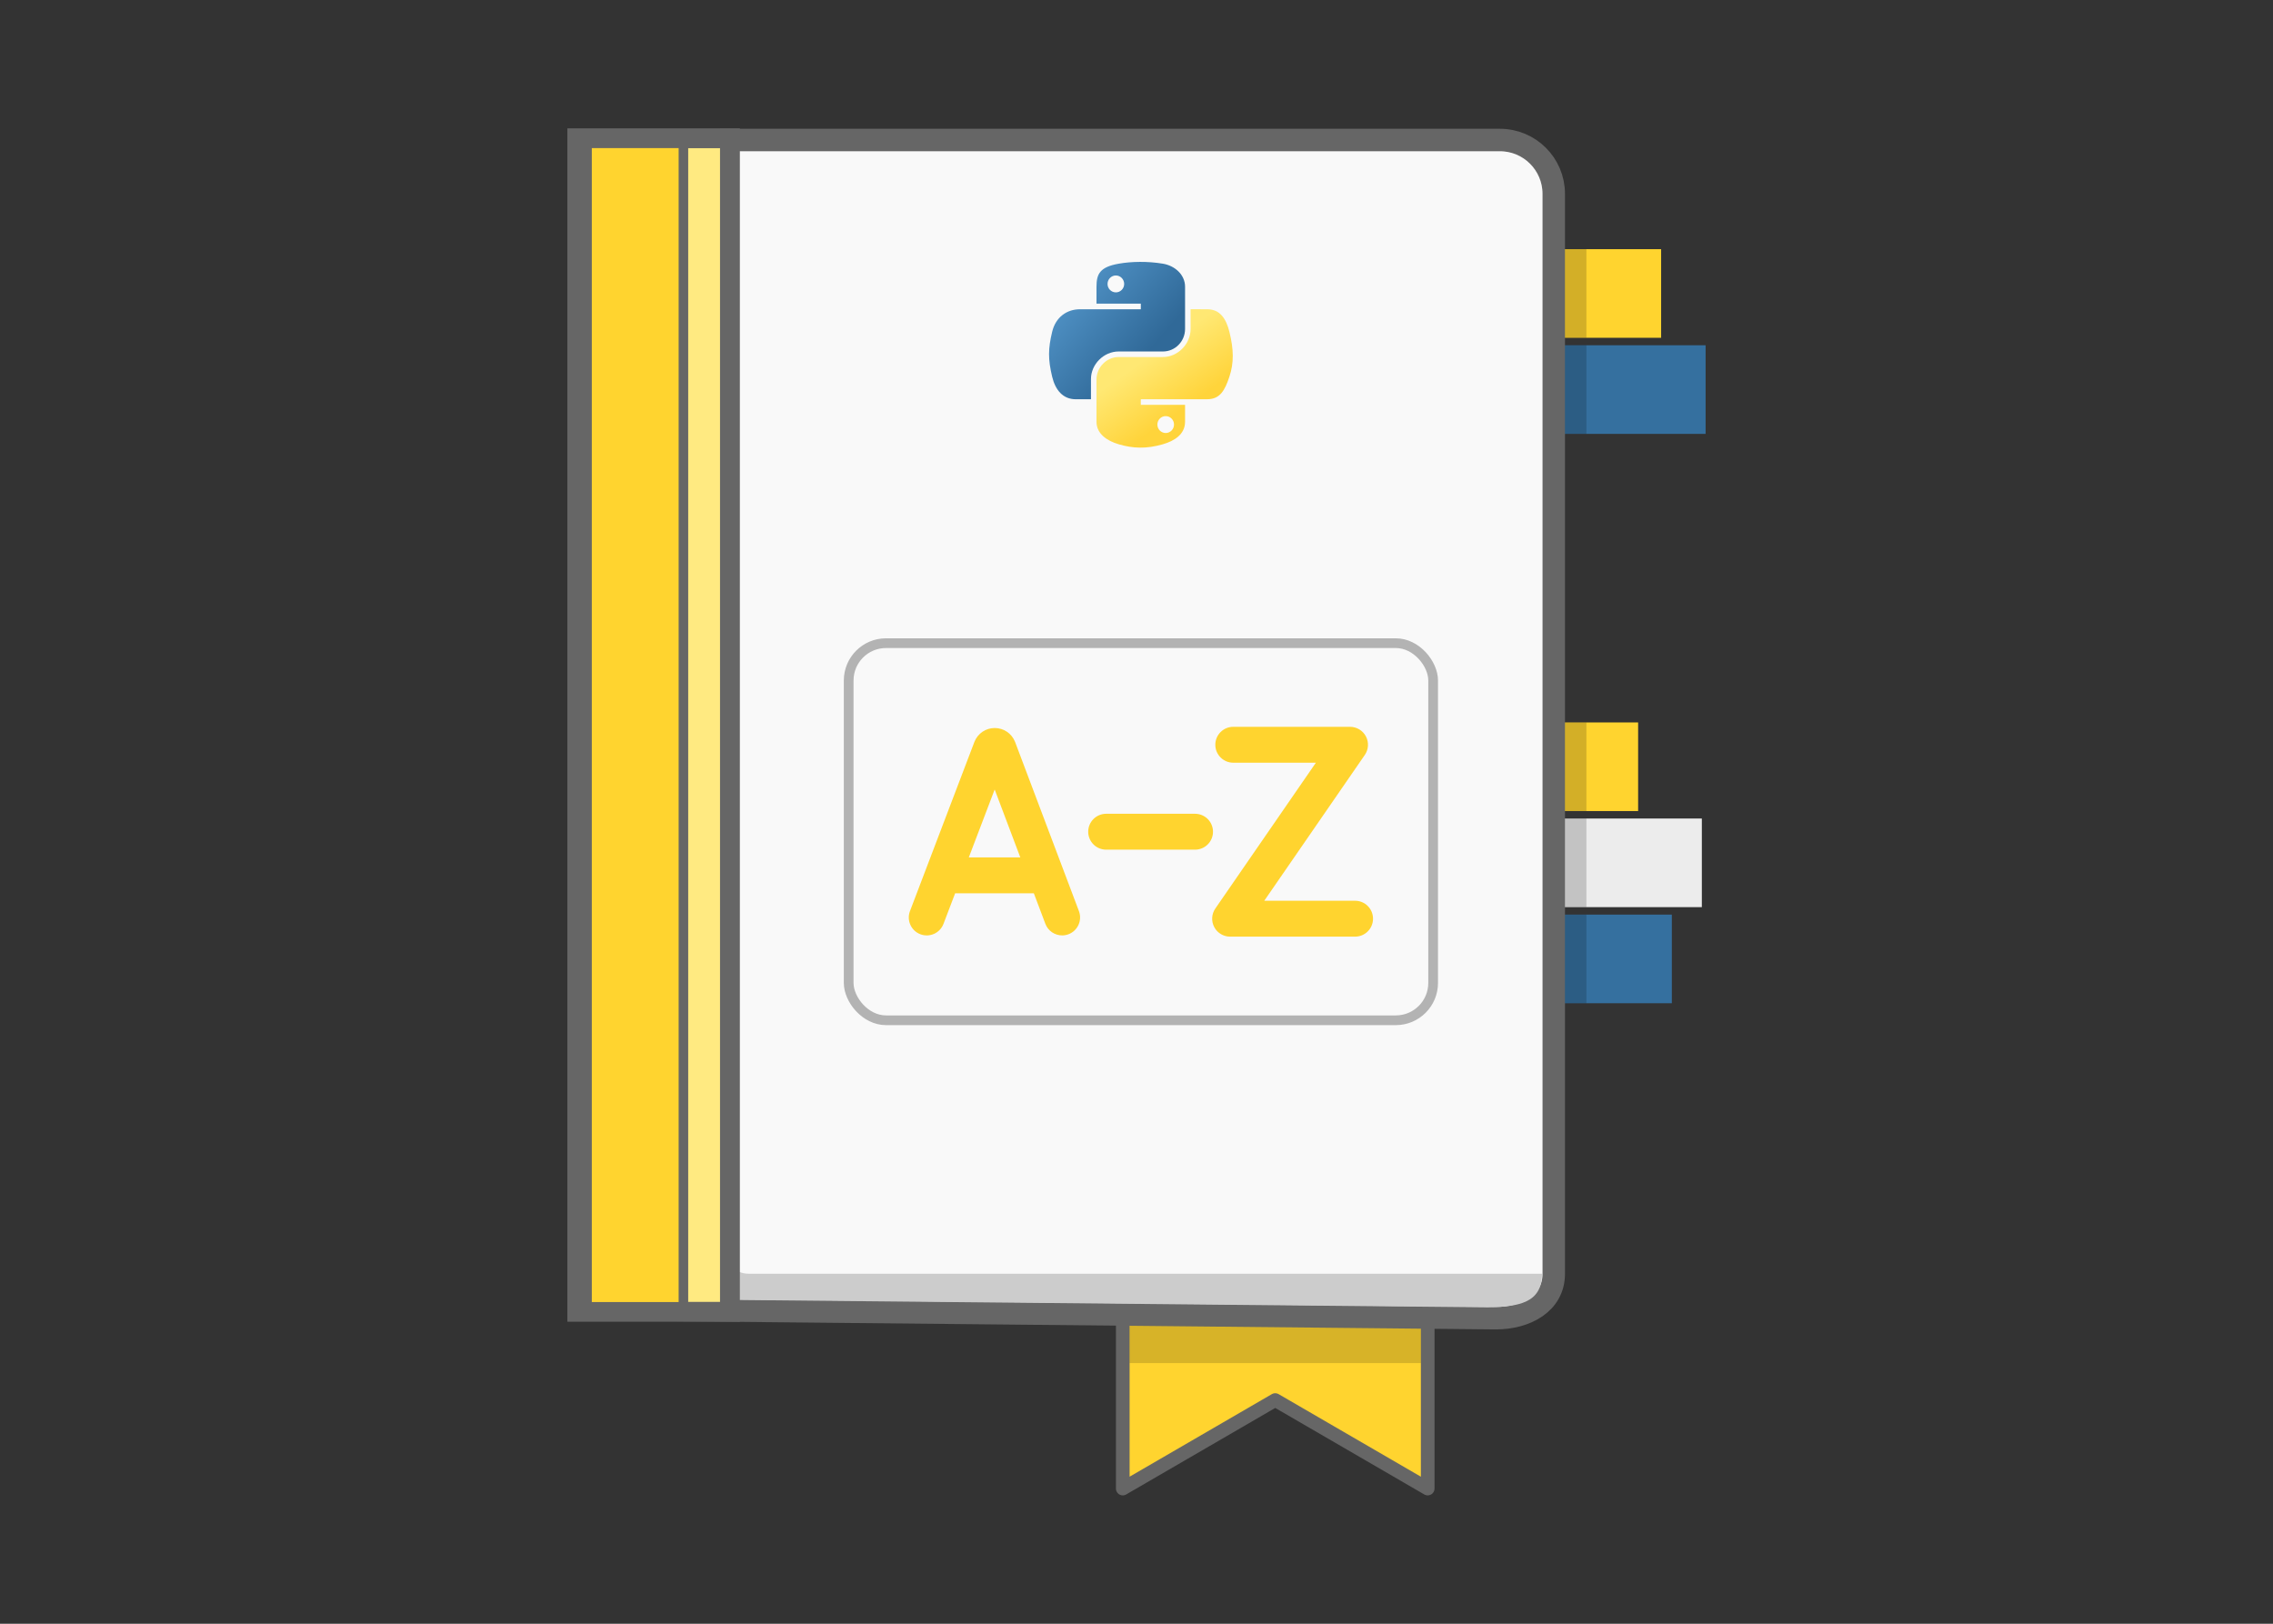<?xml version="1.0" encoding="UTF-8" standalone="no"?>
<!-- Created with Inkscape (http://www.inkscape.org/) -->

<svg
   xmlns:dc="http://purl.org/dc/elements/1.1/"
   xmlns:cc="http://creativecommons.org/ns#"
   xmlns:rdf="http://www.w3.org/1999/02/22-rdf-syntax-ns#"
   xmlns:svg="http://www.w3.org/2000/svg"
   xmlns="http://www.w3.org/2000/svg"
   xmlns:xlink="http://www.w3.org/1999/xlink"
   xmlns:sodipodi="http://sodipodi.sourceforge.net/DTD/sodipodi-0.dtd"
   xmlns:inkscape="http://www.inkscape.org/namespaces/inkscape"
   width="194.847mm"
   height="139.176mm"
   viewBox="0 0 194.847 139.176"
   version="1.1"
   id="svg1280"
   inkscape:version="0.92.5 (0.92.5+69)"
   sodipodi:docname="featured_img.svg">
  <rect x="0" y="0" width="194.847" height="139.176" fill="#333333" stroke="none"/>
  <defs
     id="defs1274">
    <linearGradient
       inkscape:collect="always"
       xlink:href="#linearGradient4689"
       id="linearGradient30167"
       gradientUnits="userSpaceOnUse"
       gradientTransform="matrix(0.08,0,0,0.08,214.52,-14.815)"
       x1="26.649"
       y1="20.604"
       x2="135.665"
       y2="114.398" />
    <linearGradient
       id="linearGradient4689">
      <stop
         id="stop4691"
         offset="0"
         style="stop-color:#5a9fd4;stop-opacity:1;" />
      <stop
         id="stop4693"
         offset="1"
         style="stop-color:#306998;stop-opacity:1;" />
    </linearGradient>
    <linearGradient
       inkscape:collect="always"
       xlink:href="#linearGradient4671"
       id="linearGradient30169"
       gradientUnits="userSpaceOnUse"
       gradientTransform="matrix(0.08,0,0,0.08,214.52,-14.815)"
       x1="150.961"
       y1="192.352"
       x2="112.031"
       y2="137.273" />
    <linearGradient
       id="linearGradient4671">
      <stop
         id="stop4673"
         offset="0"
         style="stop-color:#ffd43b;stop-opacity:1;" />
      <stop
         id="stop4675"
         offset="1"
         style="stop-color:#ffe873;stop-opacity:1" />
    </linearGradient>
  </defs>
  <sodipodi:namedview
     id="base"
     pagecolor="#ffffff"
     bordercolor="#666666"
     borderopacity="1.0"
     inkscape:pageopacity="0.0"
     inkscape:pageshadow="2"
     inkscape:zoom="0.35"
     inkscape:cx="-205.45702"
     inkscape:cy="-213.89445"
     inkscape:document-units="mm"
     inkscape:current-layer="layer1"
     showgrid="false"
     fit-margin-top="0"
     fit-margin-left="0"
     fit-margin-right="0"
     fit-margin-bottom="0"
     inkscape:window-width="2560"
     inkscape:window-height="993"
     inkscape:window-x="0"
     inkscape:window-y="384"
     inkscape:window-maximized="1" />
  <g
     inkscape:label="Layer 1"
     inkscape:groupmode="layer"
     id="layer1"
     transform="translate(-126.717,35.605)">
    <rect
       style="fill:none;stroke:none;stroke-width:2.529"
       id="rect13299"
       width="194.847"
       height="139.176"
       x="126.717"
       y="-35.605"
       inkscape:export-xdpi="1920"
       inkscape:export-ydpi="1920" />
    <path
       style="fill:#ffd42f;fill-opacity:1;stroke:#666666;stroke-width:1.17;stroke-linecap:round;stroke-linejoin:round;stroke-miterlimit:4;stroke-dasharray:none;stroke-opacity:1"
       d="m 249.103,71.328 v 20.656 l -13.07,-7.585 -13.07,7.585 V 71.328 Z"
       id="path1263"
       inkscape:connector-curvature="0"
       sodipodi:nodetypes="cccccc" />
    <rect
       style="opacity:1;fill:#ffd42f;fill-opacity:1;stroke:none;stroke-width:0.833;stroke-linecap:square;stroke-linejoin:round;stroke-miterlimit:4;stroke-dasharray:none;stroke-dashoffset:0;stroke-opacity:1"
       id="rect1243"
       width="16.485"
       height="7.596"
       x="250.656"
       y="26.318" />
    <rect
       y="34.553"
       x="256.118"
       height="7.596"
       width="16.485"
       id="rect1245"
       style="opacity:1;fill:#ececec;fill-opacity:1;stroke:none;stroke-width:0.833;stroke-linecap:square;stroke-linejoin:round;stroke-miterlimit:4;stroke-dasharray:none;stroke-dashoffset:0;stroke-opacity:1" />
    <rect
       style="opacity:1;fill:#35709f;fill-opacity:1;stroke:none;stroke-width:0.833;stroke-linecap:square;stroke-linejoin:round;stroke-miterlimit:4;stroke-dasharray:none;stroke-dashoffset:0;stroke-opacity:1"
       id="rect1247"
       width="16.485"
       height="7.596"
       x="253.546"
       y="42.789" />
    <rect
       style="opacity:1;fill:#ffd42f;fill-opacity:1;stroke:none;stroke-width:0.833;stroke-linecap:square;stroke-linejoin:round;stroke-miterlimit:4;stroke-dasharray:none;stroke-dashoffset:0;stroke-opacity:1"
       id="rect1239"
       width="16.485"
       height="7.596"
       x="252.628"
       y="-14.248" />
    <rect
       y="-6.012"
       x="256.441"
       height="7.596"
       width="16.485"
       id="rect1241"
       style="opacity:1;fill:#35709f;fill-opacity:1;stroke:none;stroke-width:0.833;stroke-linecap:square;stroke-linejoin:round;stroke-miterlimit:4;stroke-dasharray:none;stroke-dashoffset:0;stroke-opacity:1" />
    <path
       style="fill:#000000;fill-opacity:0.16;stroke:none;stroke-width:0.313px;stroke-linecap:butt;stroke-linejoin:miter;stroke-opacity:1"
       d="m 223.548,81.231 h 24.97 v -3.908 h -24.97 z"
       id="path1265"
       inkscape:connector-curvature="0" />
    <path
       style="fill:#f9f9f9;fill-opacity:1;stroke:#666666;stroke-width:1.924;stroke-miterlimit:4;stroke-dasharray:none"
       inkscape:connector-curvature="0"
       d="m 185.698,-20.951 3.116,-2.654 h 66.478 c 2.55,0 4.617,2.067 4.617,4.617 v 92.561 c 0,2.55 -2.413,3.809 -4.963,3.809 l -69.478,-0.692 z"
       id="path29930" />
    <path
       style="fill:#cccccc;fill-opacity:1;stroke:none;stroke-width:0.957;stroke-miterlimit:4;stroke-dasharray:none"
       inkscape:connector-curvature="0"
       d="m 258.898,73.572 c 0,2.551 -2.067,2.816 -4.617,2.879 l -70.084,-0.687 v -99.37 h 4.617 v 95.1 c 0,1.147 0.93,2.077 2.077,2.077 z"
       id="path29932"
       sodipodi:nodetypes="cscccssc" />
    <rect
       style="opacity:1;fill:#f9f9f9;fill-opacity:1;stroke:#b3b3b3;stroke-width:0.833;stroke-linecap:square;stroke-linejoin:round;stroke-miterlimit:4;stroke-dasharray:none;stroke-dashoffset:0;stroke-opacity:1"
       id="rect1235"
       width="50.101"
       height="32.323"
       x="199.468"
       y="19.523"
       rx="3.2"
       ry="3.2" />
    <path
       style="fill:#ffd42f;fill-opacity:1;stroke-width:0.205"
       id="path29942"
       d="m 213.735,27.997 c -0.005,-0.014 -0.011,-0.028 -0.017,-0.042 -0.29,-0.704 -0.969,-1.159 -1.73,-1.159 -4.1e-4,0 -0.001,0 -0.002,0 -0.762,6.15e-4 -1.441,0.457 -1.73,1.163 -0.005,0.012 -0.009,0.023 -0.014,0.035 L 204.722,42.488 c -0.302,0.794 0.096,1.682 0.89,1.984 0.794,0.302 1.682,-0.096 1.984,-0.89 l 0.998,-2.62 h 6.747 l 0.987,2.615 c 0.233,0.616 0.817,0.995 1.439,0.995 0.18,0 0.364,-0.032 0.543,-0.099 0.794,-0.3 1.196,-1.187 0.896,-1.982 z m -3.97,9.891 2.218,-5.823 2.198,5.823 z"
       inkscape:connector-curvature="0" />
    <path
       style="fill:#ffd42f;fill-opacity:1;stroke-width:0.205"
       id="path29944"
       d="m 242.879,41.602 h -7.787 l 8.62,-12.498 c 0.324,-0.47 0.361,-1.082 0.096,-1.588 -0.266,-0.506 -0.79,-0.823 -1.361,-0.823 h -10.012 c -0.849,0 -1.538,0.688 -1.538,1.538 0,0.849 0.688,1.538 1.538,1.538 h 7.083 l -8.62,12.498 c -0.324,0.47 -0.361,1.082 -0.096,1.588 0.266,0.506 0.79,0.823 1.361,0.823 h 10.715 c 0.849,0 1.538,-0.688 1.538,-1.538 0,-0.849 -0.688,-1.538 -1.538,-1.538 z"
       inkscape:connector-curvature="0" />
    <path
       style="fill:#ffd42f;fill-opacity:1;stroke-width:0.205"
       id="path29946"
       d="m 229.16,34.147 h -7.621 c -0.849,0 -1.538,0.688 -1.538,1.538 0,0.849 0.688,1.538 1.538,1.538 h 7.621 c 0.849,0 1.538,-0.688 1.538,-1.538 0,-0.849 -0.688,-1.538 -1.538,-1.538 z"
       inkscape:connector-curvature="0" />
    <path
       id="path30161"
       d="m 224.425,-13.157 c -0.649,0.003 -1.27,0.058 -1.815,0.155 -1.607,0.284 -1.899,0.878 -1.899,1.975 v 1.448 h 3.799 v 0.483 h -3.799 -1.426 c -1.104,0 -2.071,0.664 -2.373,1.926 -0.349,1.447 -0.364,2.35 0,3.861 0.27,1.125 0.915,1.926 2.019,1.926 h 1.306 v -1.735 c 0,-1.254 1.085,-2.36 2.373,-2.36 h 3.794 c 1.056,0 1.899,-0.87 1.899,-1.93 V -11.028 c 0,-1.029 -0.868,-1.803 -1.899,-1.975 -0.653,-0.109 -1.33,-0.158 -1.979,-0.155 z m -2.054,1.164 c 0.392,0 0.713,0.326 0.713,0.726 0,0.399 -0.32,0.722 -0.713,0.722 -0.394,0 -0.713,-0.323 -0.713,-0.722 0,-0.4 0.319,-0.726 0.713,-0.726 z"
       style="fill:url(#linearGradient30167);fill-opacity:1;stroke-width:0.142"
       inkscape:connector-curvature="0" />
    <path
       id="path30163"
       d="m 228.777,-9.098 v 1.687 c 0,1.308 -1.109,2.408 -2.373,2.408 h -3.794 c -1.039,0 -1.899,0.889 -1.899,1.93 v 3.617 c 0,1.029 0.895,1.635 1.899,1.93 1.202,0.354 2.355,0.417 3.794,0 0.956,-0.277 1.899,-0.834 1.899,-1.93 v -1.448 h -3.794 V -1.385 h 3.794 1.899 c 1.104,0 1.515,-0.77 1.899,-1.926 0.397,-1.19 0.38,-2.334 0,-3.861 -0.273,-1.099 -0.794,-1.926 -1.899,-1.926 z m -2.134,9.16 c 0.394,5.3e-7 0.713,0.323 0.713,0.722 0,0.4 -0.319,0.726 -0.713,0.726 -0.392,0 -0.713,-0.326 -0.713,-0.726 0,-0.399 0.32,-0.722 0.713,-0.722 z"
       style="fill:url(#linearGradient30169);fill-opacity:1;stroke-width:0.142"
       inkscape:connector-curvature="0" />
    <rect
       style="opacity:1;fill:#ffea81;fill-opacity:1;stroke:#666666;stroke-width:1.7;stroke-linecap:square;stroke-linejoin:miter;stroke-miterlimit:4;stroke-dasharray:none;stroke-dashoffset:0;stroke-opacity:1"
       id="rect30171"
       width="13.084"
       height="100.588"
       x="176.205"
       y="-23.753" />
    <rect
       y="-23.32"
       x="177.039"
       height="99.728"
       width="8.262"
       id="rect30173"
       style="opacity:1;fill:#ffd42f;fill-opacity:1;stroke:#666666;stroke-width:0.819;stroke-linecap:square;stroke-linejoin:round;stroke-miterlimit:4;stroke-dasharray:none;stroke-dashoffset:0;stroke-opacity:1" />
    <rect
       style="opacity:1;fill:#000000;fill-opacity:0.175;stroke:none;stroke-width:1.094;stroke-linecap:square;stroke-linejoin:round;stroke-miterlimit:4;stroke-dasharray:none;stroke-dashoffset:0;stroke-opacity:1"
       id="rect1249"
       width="1.837"
       height="7.596"
       x="260.87"
       y="-14.248" />
    <rect
       y="-6.012"
       x="260.87"
       height="7.596"
       width="1.837"
       id="rect1251"
       style="opacity:1;fill:#000000;fill-opacity:0.175;stroke:none;stroke-width:1.094;stroke-linecap:square;stroke-linejoin:round;stroke-miterlimit:4;stroke-dasharray:none;stroke-dashoffset:0;stroke-opacity:1" />
    <rect
       style="opacity:1;fill:#000000;fill-opacity:0.175;stroke:none;stroke-width:1.094;stroke-linecap:square;stroke-linejoin:round;stroke-miterlimit:4;stroke-dasharray:none;stroke-dashoffset:0;stroke-opacity:1"
       id="rect1253"
       width="1.837"
       height="7.596"
       x="260.87"
       y="26.318" />
    <rect
       y="34.553"
       x="260.87"
       height="7.596"
       width="1.837"
       id="rect1255"
       style="opacity:1;fill:#000000;fill-opacity:0.175;stroke:none;stroke-width:1.094;stroke-linecap:square;stroke-linejoin:round;stroke-miterlimit:4;stroke-dasharray:none;stroke-dashoffset:0;stroke-opacity:1" />
    <rect
       style="opacity:1;fill:#000000;fill-opacity:0.175;stroke:none;stroke-width:1.094;stroke-linecap:square;stroke-linejoin:round;stroke-miterlimit:4;stroke-dasharray:none;stroke-dashoffset:0;stroke-opacity:1"
       id="rect1257"
       width="1.837"
       height="7.596"
       x="260.87"
       y="42.789" />
  </g>
</svg>
